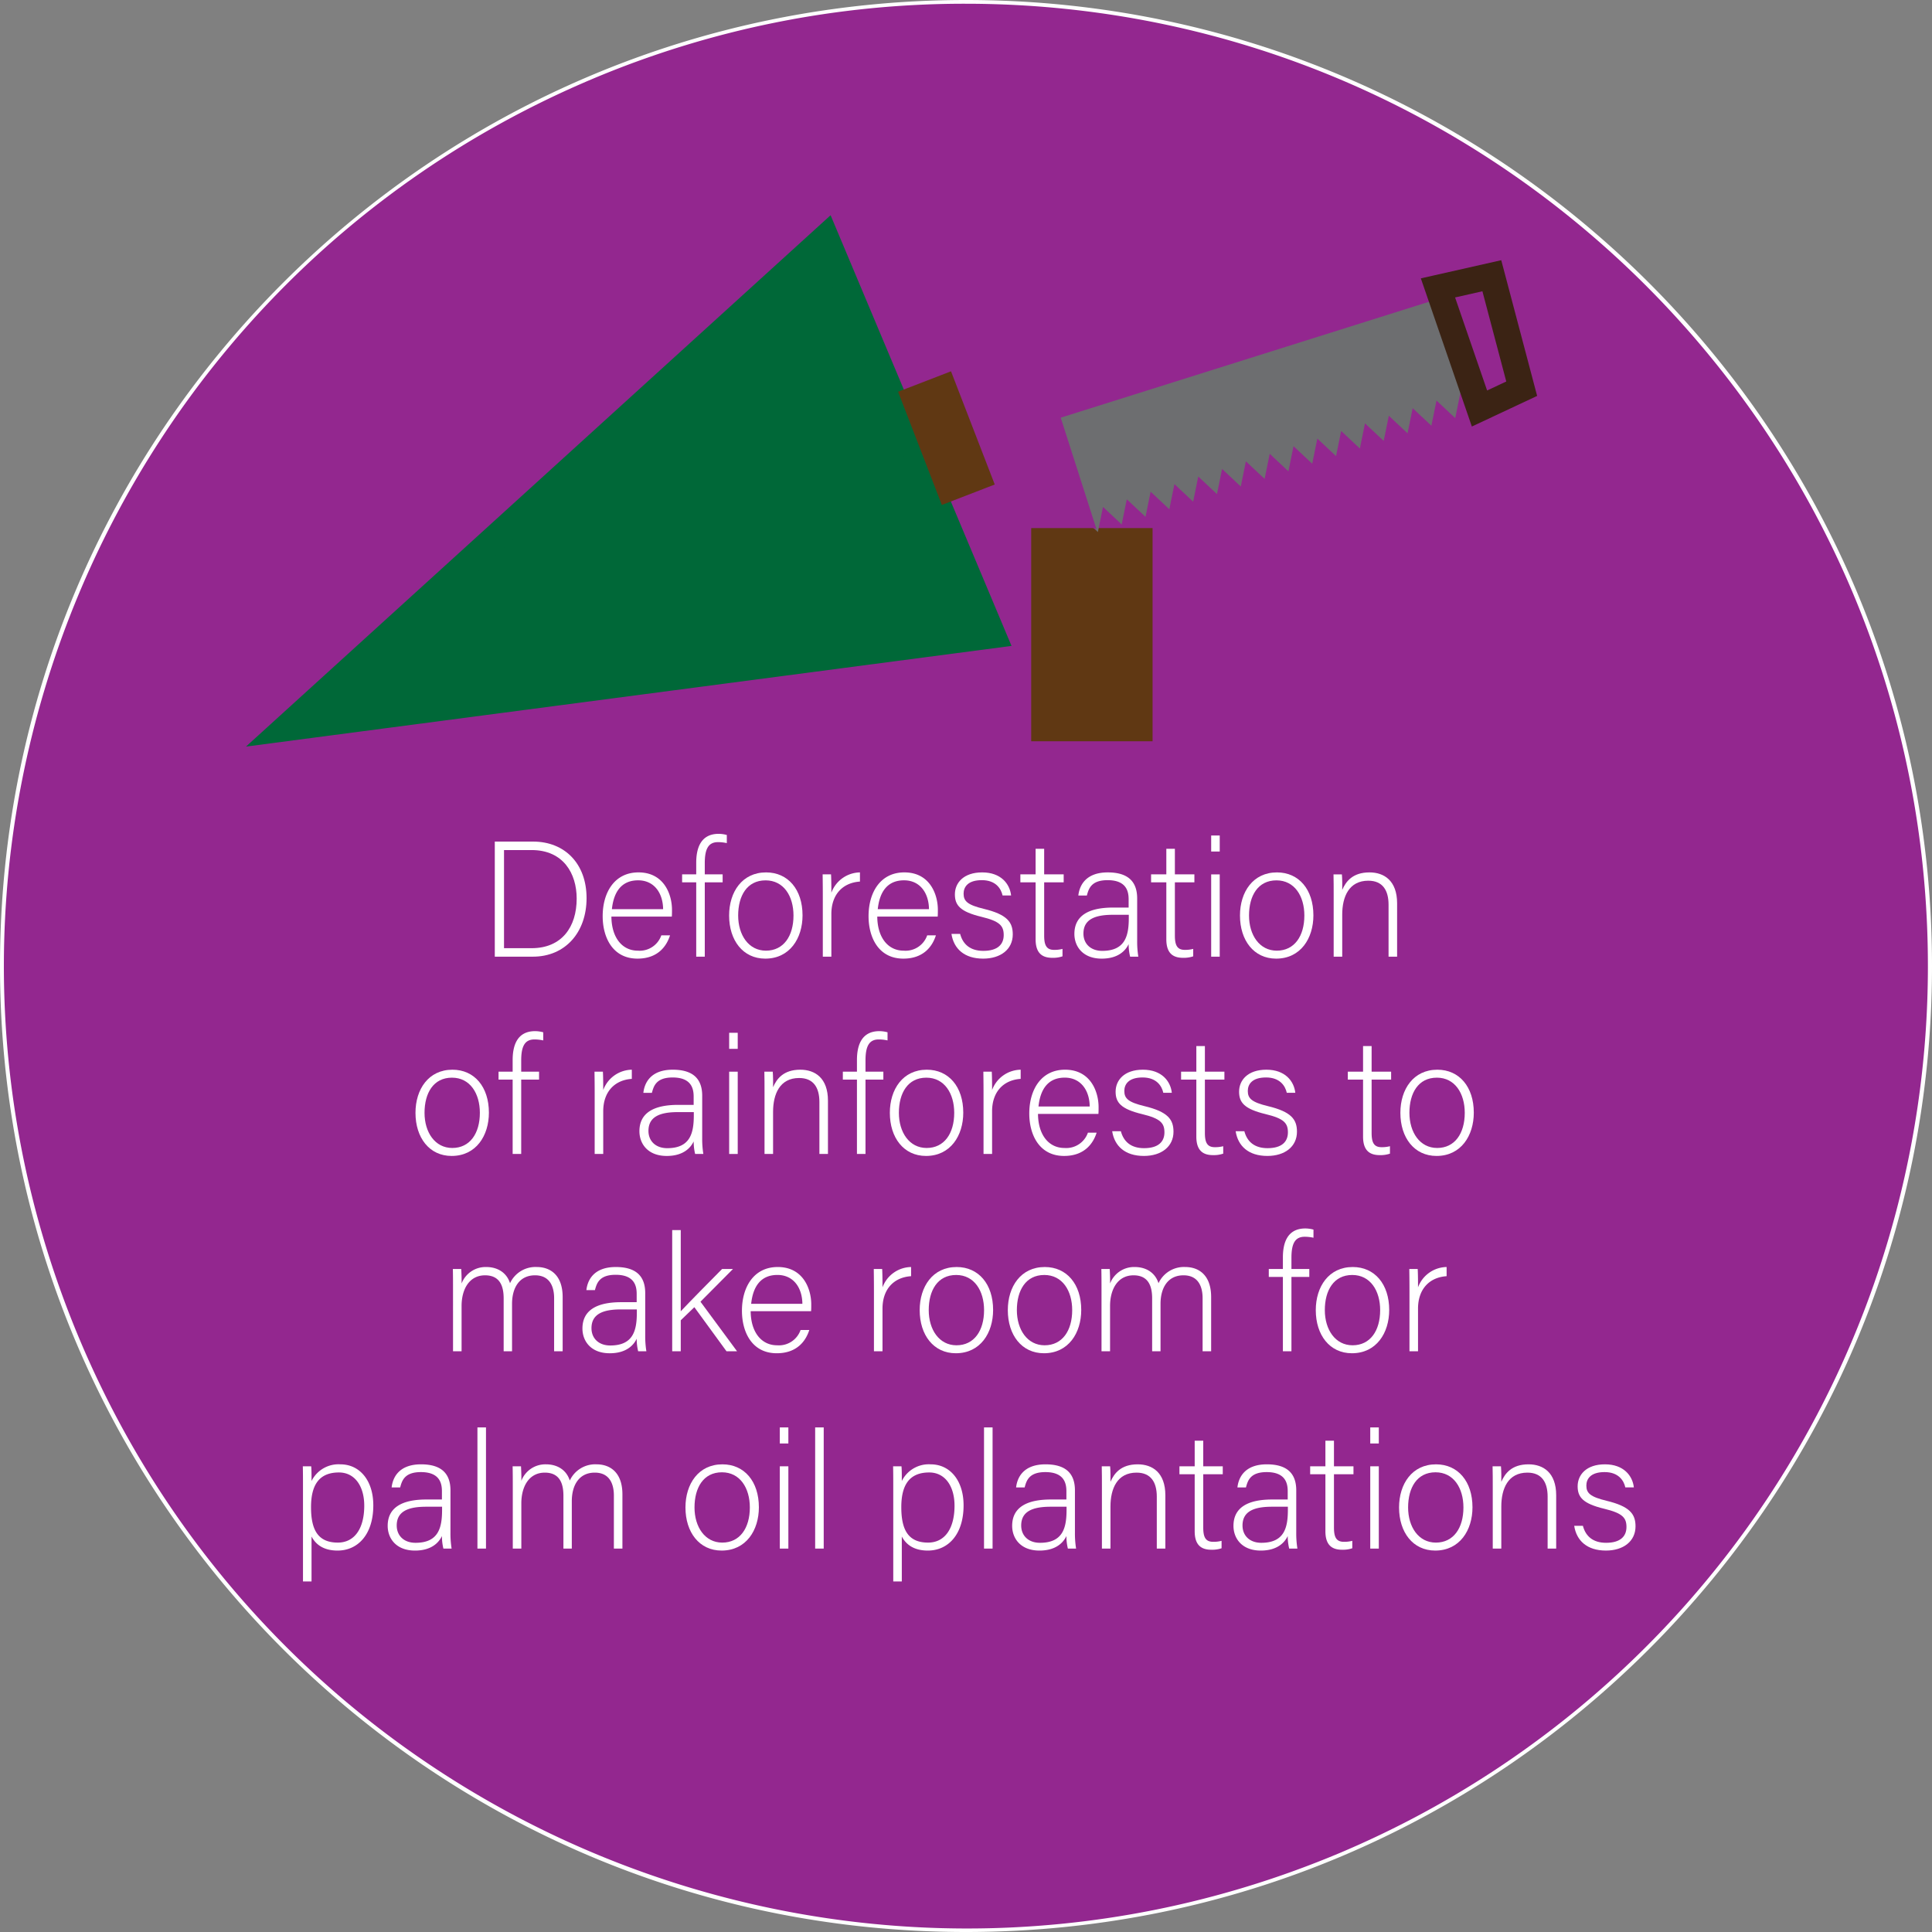 <svg id="Layer_1" data-name="Layer 1" xmlns="http://www.w3.org/2000/svg" viewBox="0 0 517 517"><rect x="0" y="0" width="517" height="517" fill="#808080" stroke="none"/><defs><style>.cls-1{fill:#93278f;}.cls-2{fill:#fff;}.cls-3{fill:#603813;stroke:#603813;}.cls-3,.cls-4,.cls-6,.cls-7{stroke-miterlimit:10;stroke-width:7px;}.cls-4{fill:#006838;stroke:#006838;}.cls-5{fill:#6d6e70;}.cls-6,.cls-7{fill:none;}.cls-6{stroke:#6d6e70;}.cls-7{stroke:#3b2314;}</style></defs><title>nutella2</title><path class="cls-1" d="M258.5,516.5C116.01,516.5.5,400.989.5,258.5A258,258,0,0,1,76.066,76.066c100.755-100.755,264.112-100.755,364.867,0s100.755,264.112,0,364.867A256.313,256.313,0,0,1,258.5,516.5Z"/><path class="cls-2" d="M258.5,1c142.251.091,257.495,115.481,257.404,257.732a257.568,257.568,0,0,1-157.173,237.032C227.653,551.027,76.595,489.566,21.333,358.489-33.873,227.544,27.404,76.628,158.27,21.235A255.888,255.888,0,0,1,258.5,1m0-1C115.734,0,0,115.734,0,258.5S115.734,517,258.5,517,517,401.266,517,258.5,401.266,0,258.5,0Z"/><path class="cls-2" d="M132.405,225.206h10.249c8.458,0,14.31,5.895,14.31,15.131,0,9.189-5.719,15.664-14.358,15.664h-10.2Zm2.468,28.527h7.382c8.091,0,12.064-5.69,12.064-13.267,0-6.737-3.582-12.993-12.063-12.993h-7.383Z"/><path class="cls-2" d="M163.61,245.277c.043,5.616,2.872,9.12,7.073,9.12a6.138,6.138,0,0,0,6.285-4.1h2.333c-.922,2.902-3.258,6.23-8.708,6.23-6.707,0-9.317-5.762-9.317-11.359,0-6.312,3.137-11.717,9.581-11.717,6.799,0,8.967,5.849,8.967,10.019,0,.62,0,1.233-.045,1.807Zm13.838-1.978c-.044-4.32-2.392-7.726-6.678-7.726-4.5,0-6.55,3.145-7.028,7.726Z"/><path class="cls-2" d="M186.309,256V236.106H182.533V233.98h3.775v-3.1c0-3.718,1.083-7.746,6.012-7.746a8.302,8.302,0,0,1,2.174.308v2.174a10.86,10.86,0,0,0-2.354-.261c-2.581,0-3.543,1.823-3.543,5.622V233.98H193.377v2.126h-4.779V256Z"/><path class="cls-2" d="M214.758,244.946c0,6.134-3.404,11.583-9.976,11.583-5.966,0-9.671-4.888-9.671-11.537,0-6.309,3.493-11.54,9.893-11.54C210.875,233.452,214.758,238.032,214.758,244.946Zm-17.227.044c0,5.218,2.797,9.407,7.426,9.407,4.717,0,7.38-3.888,7.38-9.407,0-5.184-2.621-9.408-7.468-9.408C199.897,235.583,197.531,239.719,197.531,244.99Z"/><path class="cls-2" d="M220.182,239.969c0-3.666-.043-5.259-.044-5.989h2.244c.045.7.09,2.126.09,4.909a8.309,8.309,0,0,1,7.649-5.437v2.455c-4.577.299-7.649,3.425-7.649,8.684V256h-2.29Z"/><path class="cls-2" d="M234.756,245.277c.043,5.616,2.872,9.12,7.073,9.12a6.139,6.139,0,0,0,6.286-4.1h2.332c-.921,2.902-3.257,6.23-8.707,6.23-6.707,0-9.317-5.762-9.317-11.359,0-6.312,3.136-11.717,9.58-11.717,6.8,0,8.967,5.849,8.967,10.019,0,.62,0,1.233-.045,1.807Zm13.838-1.978c-.044-4.32-2.392-7.726-6.677-7.726-4.5,0-6.55,3.145-7.029,7.726Z"/><path class="cls-2" d="M256.934,249.91c.742,2.838,2.755,4.539,6.207,4.539,3.882,0,5.45-1.783,5.45-4.224,0-2.486-1.055-3.704-5.947-4.883-5.715-1.375-7.118-3.103-7.118-6.014,0-3.043,2.29-5.875,7.304-5.875,5.015,0,7.391,3.052,7.739,6.176h-2.283c-.392-1.826-1.824-4.1-5.549-4.1-3.79,0-4.881,1.871-4.881,3.616,0,2.005,1.048,3.007,5.391,4.059,6.235,1.502,7.766,3.539,7.766,6.84,0,4-3.248,6.485-7.92,6.485-5.058,0-7.875-2.656-8.488-6.618Z"/><path class="cls-2" d="M273.049,233.98h4.079v-6.85h2.29V233.98h5.22v2.126H279.418V250.342c0,2.449.528,3.841,2.635,3.841a8.318,8.318,0,0,0,2.271-.26v1.988a7.87,7.87,0,0,1-2.762.397c-2.852,0-4.434-1.429-4.434-4.96V236.106h-4.079Z"/><path class="cls-2" d="M304.305,251.782A25.625,25.625,0,0,0,304.613,256H302.416a14.38,14.38,0,0,1-.395-3.363c-.75,1.621-2.678,3.892-7.199,3.892-5.113,0-7.316-3.308-7.316-6.613,0-4.849,3.75-7.053,10.353-7.053h4.161v-2.226c0-2.188-.659-5.106-5.63-5.106-4.406,0-5.064,2.306-5.545,4.107H288.562c.266-2.456,1.783-6.186,7.875-6.185,5.04 0,7.867,2.119,7.867,6.972Zm-2.242-6.985h-4.275c-4.86,0-7.862,1.273-7.862,5.024,0,2.748,1.96,4.629,5.022,4.629,6.243,0,7.115-4.15,7.115-8.865Z"/><path class="cls-2" d="M308.027,233.98h4.08v-6.85h2.289V233.98h5.221v2.126h-5.221V250.342c0,2.449.528,3.841,2.636,3.841a8.311,8.311,0,0,0,2.27-.26v1.988a7.864,7.864,0,0,1-2.761.397c-2.852,0-4.434-1.429-4.434-4.96V236.106h-4.08Z"/><path class="cls-2" d="M324.108,223.574h2.289v4.298H324.108Zm0,10.406h2.289V256H324.108Z"/><path class="cls-2" d="M351.463,244.946c0,6.134-3.404,11.583-9.976,11.583-5.965,0-9.671-4.888-9.671-11.537,0-6.309,3.493-11.54,9.893-11.54C347.581,233.452,351.463,238.032,351.463,244.946Zm-17.226.044c0,5.218,2.796,9.407,7.426,9.407,4.716,0,7.38-3.888,7.38-9.407,0-5.184-2.621-9.408-7.468-9.408C336.604,235.583,334.237,239.719,334.237,244.99Z"/><path class="cls-2" d="M356.889,239.529c0-1.936,0-3.79-.044-5.549h2.242c.089.702.134,3.534.091,4.153.964-2.227,2.77-4.681,7.29-4.681,3.931,0,7.396,2.219,7.396,8.285V256H371.575V242.097c0-3.887-1.611-6.424-5.417-6.424-5.182,0-6.98,4.294-6.98,9.074V256h-2.289Z"/><path class="cls-2" d="M130.829,297.746c0,6.134-3.404,11.582-9.976,11.582-5.965,0-9.671-4.889-9.671-11.537,0-6.309,3.493-11.539,9.893-11.539C126.947,286.252,130.829,290.832,130.829,297.746Zm-17.226.044c0,5.218,2.796,9.407,7.426,9.407,4.716,0,7.38-3.888,7.38-9.406,0-5.184-2.621-9.409-7.468-9.409C115.97,288.382,113.604,292.52,113.604,297.79Z"/><path class="cls-2" d="M137.184,308.8V288.906h-3.774v-2.126h3.774v-3.101c0-3.719,1.084-7.746,6.013-7.746a8.315,8.315,0,0,1,2.173.308V278.415a10.883,10.883,0,0,0-2.354-.26c-2.58,0-3.543,1.822-3.543,5.621v3.004H144.252v2.126h-4.779V308.8Z"/><path class="cls-2" d="M159.134,292.769c0-3.665-.044-5.259-.044-5.988H161.333c.045.699.09,2.126.09,4.908a8.312,8.312,0,0,1,7.649-5.437V288.707c-4.576.299-7.649,3.426-7.649,8.684V308.8h-2.289Z"/><path class="cls-2" d="M187.905,304.582a25.66,25.66,0,0,0,.308,4.218h-2.197a14.349,14.349,0,0,1-.394-3.363c-.75,1.621-2.678,3.892-7.2,3.892-5.112,0-7.315-3.308-7.315-6.613,0-4.848,3.75-7.053,10.353-7.053h4.16v-2.226c0-2.188-.658-5.106-5.63-5.106-4.406,0-5.064,2.306-5.544,4.107h-2.283c.266-2.456,1.784-6.187,7.876-6.186,5.04.001,7.867,2.119,7.867,6.972Zm-2.243-6.985H181.388c-4.861,0-7.862,1.273-7.862,5.023,0,2.748,1.959,4.63,5.021,4.63,6.244,0,7.115-4.15,7.115-8.865Z"/><path class="cls-2" d="M195.124,276.374h2.29v4.298h-2.29Zm0,10.406h2.29V308.8h-2.29Z"/><path class="cls-2" d="M204.585,292.329c0-1.937,0-3.791-.044-5.549h2.242c.089.701.134,3.534.091,4.152.964-2.227,2.77-4.681,7.29-4.681,3.931,0,7.396,2.22,7.396,8.285V308.8h-2.289V294.896c0-3.888-1.611-6.425-5.417-6.425-5.182,0-6.98,4.295-6.98,9.074v11.254H204.585Z"/><path class="cls-2" d="M229.318,308.8V288.906H225.543v-2.126h3.775v-3.101c0-3.719,1.083-7.746,6.012-7.746a8.323,8.323,0,0,1,2.174.308V278.415a10.889,10.889,0,0,0-2.354-.26c-2.581,0-3.543,1.822-3.543,5.621v3.004h4.779v2.126h-4.779V308.8Z"/><path class="cls-2" d="M257.768,297.746c0,6.134-3.404,11.582-9.976,11.582-5.966,0-9.671-4.889-9.671-11.537,0-6.309,3.493-11.539,9.893-11.539C253.885,286.252,257.768,290.832,257.768,297.746ZM240.541,297.79c0,5.218,2.797,9.407,7.426,9.407,4.717,0,7.38-3.888,7.38-9.406,0-5.184-2.621-9.409-7.468-9.409C242.907,288.382,240.541,292.52,240.541,297.79Z"/><path class="cls-2" d="M263.191,292.769c0-3.665-.043-5.259-.044-5.988h2.244c.045.699.09,2.126.09,4.908a8.311,8.311,0,0,1,7.649-5.437V288.707c-4.577.299-7.649,3.426-7.649,8.684V308.8h-2.29Z"/><path class="cls-2" d="M277.766,298.077c.043,5.615,2.872,9.12,7.073,9.12a6.139,6.139,0,0,0,6.286-4.1h2.332c-.921,2.902-3.257,6.23-8.707,6.23-6.707,0-9.317-5.762-9.317-11.359,0-6.311,3.136-11.717,9.58-11.717,6.8,0,8.967,5.849,8.967,10.019,0,.619,0,1.233-.045,1.807Zm13.838-1.979c-.044-4.319-2.392-7.726-6.677-7.726-4.5,0-6.55,3.145-7.029,7.726Z"/><path class="cls-2" d="M299.943,302.71c.742,2.838,2.755,4.539,6.207,4.539,3.882,0,5.45-1.783,5.45-4.225,0-2.485-1.055-3.703-5.947-4.883-5.715-1.374-7.118-3.104-7.118-6.015,0-3.043,2.29-5.875,7.304-5.875,5.015,0,7.391,3.052,7.739,6.176h-2.283c-.392-1.826-1.824-4.1-5.549-4.1-3.79,0-4.881,1.871-4.881,3.615,0,2.005,1.048,3.008,5.391,4.06,6.235,1.502,7.766,3.539,7.766,6.84,0,4-3.248,6.485-7.92,6.485-5.058,0-7.875-2.656-8.488-6.618Z"/><path class="cls-2" d="M316.058,286.78h4.08v-6.851h2.289v6.851h5.221v2.126h-5.221V303.142c0,2.448.528,3.841,2.636,3.841a8.311,8.311,0,0,0,2.27-.26v1.988a7.864,7.864,0,0,1-2.761.396c-2.852,0-4.434-1.429-4.434-4.959V288.906h-4.08Z"/><path class="cls-2" d="M332.986,302.71c.743,2.838,2.755,4.539,6.207,4.539,3.883,0,5.45-1.783,5.45-4.225,0-2.485-1.054-3.703-5.946-4.883-5.715-1.374-7.119-3.104-7.119-6.015,0-3.043,2.29-5.875,7.304-5.875,5.016,0,7.391,3.052,7.739,6.176h-2.282c-.393-1.826-1.825-4.1-5.549-4.1-3.791,0-4.882,1.871-4.882,3.615,0,2.005,1.049,3.008,5.392,4.06,6.234,1.502,7.765,3.539,7.765,6.84,0,4-3.248,6.485-7.919,6.485-5.058,0-7.875-2.656-8.489-6.618Z"/><path class="cls-2" d="M360.673,286.78h4.08v-6.851H367.042v6.851h5.221v2.126H367.042V303.142c0,2.448.528,3.841,2.636,3.841a8.312,8.312,0,0,0,2.27-.26v1.988a7.864,7.864,0,0,1-2.761.396c-2.852,0-4.434-1.429-4.434-4.959V288.906h-4.08Z"/><path class="cls-2" d="M394.385,297.746c0,6.134-3.404,11.582-9.976,11.582-5.965,0-9.671-4.889-9.671-11.537,0-6.309,3.493-11.539,9.893-11.539C390.503,286.252,394.385,290.832,394.385,297.746Zm-17.226.044c0,5.218,2.796,9.407,7.426,9.407,4.716,0,7.38-3.888,7.38-9.406,0-5.184-2.621-9.409-7.468-9.409C379.525,288.382,377.159,292.52,377.159,297.79Z"/><path class="cls-2" d="M121.228,345.261c0-1.895,0-3.96-.044-5.681h2.24c.045.743.134,2.622.092,3.89a6.88,6.88,0,0,1,6.595-4.418c3.085,0,5.492,1.543,6.37,4.337a7.493,7.493,0,0,1,7.17-4.337c3.401,0,6.915,1.947,6.915,8.06v14.488h-2.285V347.387c0-2.93-1.05-6.116-5.109-6.116-4.234,0-6.151,3.396-6.151,7.647v12.682h-2.244v-14.165c0-3.194-.959-6.163-4.979-6.163-4.231,0-6.281,3.737-6.281,8.213v12.115h-2.288Z"/><path class="cls-2" d="M172.659,357.382a25.63,25.63,0,0,0,.309,4.218h-2.197a14.385,14.385,0,0,1-.395-3.363c-.75,1.621-2.678,3.892-7.199,3.892-5.113,0-7.316-3.308-7.316-6.613,0-4.848,3.75-7.053,10.353-7.053H170.374v-2.226c0-2.188-.659-5.106-5.63-5.106-4.406,0-5.064,2.306-5.545,4.106H156.917c.266-2.455,1.783-6.186,7.875-6.185,5.04.001,7.867,2.119,7.867,6.972Zm-2.242-6.985H166.142c-4.86,0-7.862,1.273-7.862,5.023,0,2.748,1.96,4.63,5.022,4.63,6.243,0,7.115-4.15,7.115-8.865Z"/><path class="cls-2" d="M182.168,350.896c2.017-2.159,8.109-8.349,11.062-11.315h2.912l-8.696,8.754,9.789,13.266h-2.824l-8.606-11.801-3.637,3.506v8.295h-2.289V329.174H182.168Z"/><path class="cls-2" d="M200.878,350.877c.043,5.615,2.872,9.12,7.073,9.12a6.138,6.138,0,0,0,6.285-4.1h2.333c-.922,2.902-3.258,6.23-8.708,6.23-6.707,0-9.317-5.762-9.317-11.359,0-6.311,3.137-11.717,9.581-11.717,6.799,0,8.967,5.849,8.967,10.019,0,.619,0,1.233-.045,1.807Zm13.838-1.979c-.044-4.319-2.392-7.726-6.678-7.726-4.5,0-6.55,3.145-7.028,7.726Z"/><path class="cls-2" d="M233.866,345.568c0-3.665-.043-5.259-.044-5.988h2.244c.045.699.09,2.126.09,4.908a8.311,8.311,0,0,1,7.649-5.437v2.455c-4.577.299-7.649,3.425-7.649,8.684v11.409h-2.29Z"/><path class="cls-2" d="M265.754,350.546c0,6.134-3.404,11.582-9.976,11.582-5.966,0-9.671-4.889-9.671-11.537,0-6.309,3.493-11.539,9.893-11.539C261.871,339.052,265.754,343.632,265.754,350.546Zm-17.227.044c0,5.218,2.797,9.407,7.426,9.407,4.717,0,7.38-3.888,7.38-9.406,0-5.184-2.621-9.409-7.468-9.409C250.894,341.182,248.527,345.319,248.527,350.59Z"/><path class="cls-2" d="M289.337,350.546c0,6.134-3.404,11.582-9.976,11.582-5.965,0-9.671-4.889-9.671-11.537,0-6.309,3.493-11.539,9.893-11.539C285.455,339.052,289.337,343.632,289.337,350.546Zm-17.226.044c0,5.218,2.796,9.407,7.426,9.407,4.716,0,7.38-3.888,7.38-9.406,0-5.184-2.621-9.409-7.468-9.409C274.478,341.182,272.111,345.319,272.111,350.59Z"/><path class="cls-2" d="M294.762,345.261c0-1.895,0-3.96-.044-5.681H296.958c.045.743.134,2.622.092,3.89a6.88,6.88,0,0,1,6.595-4.418c3.085,0,5.492,1.543,6.37,4.337a7.493,7.493,0,0,1,7.17-4.337c3.401,0,6.915,1.947,6.915,8.06v14.488h-2.285V347.387c0-2.93-1.05-6.116-5.109-6.116-4.234,0-6.151,3.396-6.151,7.647v12.682h-2.244v-14.165c0-3.194-.959-6.163-4.979-6.163-4.231,0-6.281,3.737-6.281,8.213v12.115h-2.288Z"/><path class="cls-2" d="M343.299,361.6V341.706h-3.774v-2.126h3.774v-3.101c0-3.719,1.084-7.746,6.013-7.746a8.315,8.315,0,0,1,2.173.308v2.174a10.883,10.883,0,0,0-2.354-.26c-2.58,0-3.543,1.822-3.543,5.621v3.004h4.779v2.126h-4.779v19.894Z"/><path class="cls-2" d="M371.748,350.546c0,6.134-3.404,11.582-9.976,11.582-5.966,0-9.671-4.889-9.671-11.537,0-6.309,3.493-11.539,9.893-11.539C367.865,339.052,371.748,343.632,371.748,350.546Zm-17.227.044c0,5.218,2.797,9.407,7.426,9.407,4.717,0,7.38-3.888,7.38-9.406,0-5.184-2.621-9.409-7.468-9.409C356.888,341.182,354.521,345.319,354.521,350.59Z"/><path class="cls-2" d="M377.173,345.568c0-3.665-.044-5.259-.044-5.988h2.243c.045.699.09,2.126.09,4.908a8.312,8.312,0,0,1,7.649-5.437v2.455c-4.576.299-7.649,3.425-7.649,8.684v11.409h-2.289Z"/><path class="cls-2" d="M83.366,411.171v12.029H81.078V397.795c0-1.805,0-3.739-.044-5.414h2.241c.089.831.091,2.152.091,3.936a8.063,8.063,0,0,1,7.721-4.464c5.191,0,8.808,4.354,8.808,10.966,0,7.924-4.229,12.11-9.558,12.11C86.479,414.929,84.462,413.223,83.366,411.171Zm14.107-8.261c0-5.085-2.447-8.882-6.774-8.882-5.287,0-7.468,3.322-7.468,9.276,0,5.863,1.705,9.491,7.16,9.491C94.941,412.796,97.474,408.951,97.474,402.91Z"/><path class="cls-2" d="M120.542,410.183a25.66,25.66,0,0,0,.308,4.218h-2.197a14.35,14.35,0,0,1-.394-3.363c-.75,1.621-2.678,3.892-7.2,3.892-5.112,0-7.315-3.308-7.315-6.613,0-4.848,3.75-7.053,10.353-7.053h4.16v-2.226c0-2.188-.658-5.106-5.63-5.106-4.406,0-5.064,2.306-5.544,4.106h-2.283c.266-2.455,1.784-6.186,7.876-6.185,5.04.001,7.867,2.119,7.867,6.972Zm-2.243-6.985h-4.274c-4.861,0-7.862,1.273-7.862,5.023,0,2.748,1.959,4.63,5.021,4.63,6.244,0,7.115-4.15,7.115-8.865Z"/><path class="cls-2" d="M127.761,414.4V381.975h2.289v32.426Z"/><path class="cls-2" d="M137.221,398.062c0-1.895,0-3.96-.044-5.681H139.417c.045.743.134,2.622.091,3.89a6.881,6.881,0,0,1,6.596-4.418c3.084,0,5.491,1.543,6.37,4.337a7.49,7.49,0,0,1,7.169-4.337c3.401,0,6.916,1.947,6.916,8.06v14.488h-2.286V400.188c0-2.93-1.05-6.116-5.109-6.116-4.234,0-6.151,3.396-6.151,7.647v12.682h-2.243v-14.165c0-3.194-.96-6.163-4.979-6.163-4.232,0-6.282,3.737-6.282,8.213v12.115H137.221Z"/><path class="cls-2" d="M203.075,403.347c0,6.134-3.404,11.582-9.976,11.582-5.965,0-9.671-4.889-9.671-11.537,0-6.309,3.493-11.539,9.893-11.539C199.193,391.853,203.075,396.433,203.075,403.347Zm-17.226.044c0,5.218,2.796,9.407,7.426,9.407,4.716,0,7.38-3.888,7.38-9.406,0-5.184-2.621-9.409-7.468-9.409C188.216,393.982,185.85,398.12,185.85,403.391Z"/><path class="cls-2" d="M208.676,381.975h2.289v4.298h-2.289Zm0,10.406h2.289v22.02h-2.289Z"/><path class="cls-2" d="M218.136,414.4V381.975h2.289v32.426Z"/><path class="cls-2" d="M241.323,411.171v12.029h-2.288V397.795c0-1.805,0-3.739-.044-5.414h2.241c.089.831.091,2.152.091,3.936a8.063,8.063,0,0,1,7.721-4.464c5.191,0,8.808,4.354,8.808,10.966,0,7.924-4.229,12.11-9.558,12.11C244.436,414.929,242.419,413.223,241.323,411.171Zm14.107-8.261c0-5.085-2.447-8.882-6.774-8.882-5.287,0-7.468,3.322-7.468,9.276,0,5.863,1.705,9.491,7.16,9.491C252.898,412.796,255.431,408.951,255.431,402.91Z"/><path class="cls-2" d="M263.322,414.4V381.975h2.29v32.426Z"/><path class="cls-2" d="M287.651,410.183a25.662,25.662,0,0,0,.308,4.218h-2.197a14.35,14.35,0,0,1-.394-3.363c-.75,1.621-2.678,3.892-7.2,3.892-5.112,0-7.315-3.308-7.315-6.613,0-4.848,3.75-7.053,10.353-7.053h4.16v-2.226c0-2.188-.658-5.106-5.63-5.106-4.406,0-5.064,2.306-5.544,4.106H271.908c.266-2.455,1.784-6.186,7.876-6.185,5.04.001,7.867,2.119,7.867,6.972Zm-2.243-6.985h-4.274c-4.861,0-7.862,1.273-7.862,5.023,0,2.748,1.959,4.63,5.021,4.63,6.244,0,7.115-4.15,7.115-8.865Z"/><path class="cls-2" d="M294.871,397.93c0-1.937,0-3.791-.044-5.549h2.242c.089.701.134,3.534.091,4.152.964-2.227,2.77-4.681,7.29-4.681,3.931,0,7.396,2.22,7.396,8.285v14.263h-2.289V400.497c0-3.888-1.611-6.425-5.417-6.425-5.182,0-6.98,4.295-6.98,9.074v11.254h-2.289Z"/><path class="cls-2" d="M315.617,392.381h4.08v-6.851h2.289v6.851h5.221v2.126h-5.221v14.235c0,2.448.528,3.841,2.636,3.841a8.311,8.311,0,0,0,2.27-.26v1.988a7.864,7.864,0,0,1-2.761.396c-2.852,0-4.434-1.429-4.434-4.959V394.507h-4.08Z"/><path class="cls-2" d="M346.874,410.183a25.629,25.629,0,0,0,.309,4.218h-2.197a14.385,14.385,0,0,1-.395-3.363c-.75,1.621-2.678,3.892-7.199,3.892-5.113,0-7.316-3.308-7.316-6.613,0-4.848,3.75-7.053,10.353-7.053h4.161v-2.226c0-2.188-.659-5.106-5.63-5.106-4.406,0-5.064,2.306-5.545,4.106h-2.282c.266-2.455,1.783-6.186,7.875-6.185,5.04.001,7.867,2.119,7.867,6.972Zm-2.242-6.985h-4.275c-4.86,0-7.862,1.273-7.862,5.023,0,2.748,1.96,4.63,5.022,4.63,6.243,0,7.115-4.15,7.115-8.865Z"/><path class="cls-2" d="M350.597,392.381h4.08v-6.851h2.289v6.851h5.221v2.126h-5.221v14.235c0,2.448.528,3.841,2.636,3.841a8.311,8.311,0,0,0,2.27-.26v1.988a7.864,7.864,0,0,1-2.761.396c-2.852,0-4.434-1.429-4.434-4.959V394.507h-4.08Z"/><path class="cls-2" d="M366.677,381.975h2.29v4.298h-2.29Zm0,10.406h2.29v22.02h-2.29Z"/><path class="cls-2" d="M394.032,403.347c0,6.134-3.404,11.582-9.976,11.582-5.965,0-9.671-4.889-9.671-11.537,0-6.309,3.493-11.539,9.893-11.539C390.15,391.853,394.032,396.433,394.032,403.347Zm-17.226.044c0,5.218,2.796,9.407,7.426,9.407,4.716,0,7.38-3.888,7.38-9.406,0-5.184-2.621-9.409-7.468-9.409C379.173,393.982,376.807,398.12,376.807,403.391Z"/><path class="cls-2" d="M399.458,397.93c0-1.937,0-3.791-.045-5.549h2.242c.089.701.134,3.534.092,4.152.964-2.227,2.769-4.681,7.29-4.681,3.931,0,7.396,2.22,7.396,8.285v14.263h-2.29V400.497c0-3.888-1.611-6.425-5.417-6.425-5.182,0-6.979,4.295-6.979,9.074v11.254H399.458Z"/><path class="cls-2" d="M423.582,408.311c.742,2.838,2.755,4.539,6.207,4.539,3.882,0,5.45-1.783,5.45-4.225,0-2.485-1.055-3.703-5.947-4.883-5.715-1.374-7.118-3.104-7.118-6.015,0-3.043,2.29-5.875,7.304-5.875,5.015,0,7.391,3.052,7.739,6.176h-2.283c-.392-1.826-1.824-4.1-5.549-4.1-3.79,0-4.881,1.871-4.881,3.615,0,2.005,1.048,3.008,5.391,4.06,6.235,1.502,7.766,3.539,7.766,6.84,0,4-3.248,6.485-7.92,6.485-5.058,0-7.875-2.655-8.488-6.618Z"/><rect class="cls-3" x="279.447" y="144.814" width="25.479" height="50.044"/><polygon class="cls-4" points="76.447 194.858 265.677 169.972 220.955 63.515 76.447 194.858"/><rect class="cls-3" x="240.521" y="113.153" width="25.479" height="8.179" transform="translate(271.368 -161.252) rotate(68.879)"/><polyline class="cls-5" points="286.603 130.824 291.61 135.525 292.972 128.793 297.98 133.494 299.346 126.762 304.355 131.463 305.718 124.731 310.727 129.432 312.092 122.699 317.101 127.4 318.465 120.668 323.476 125.368 324.84 118.636 329.85 123.336 331.216 116.603 336.226 121.304 337.589 114.572 342.594 119.274 343.957 112.542 348.968 117.243 350.331 110.511 355.341 115.211 356.706 108.478 361.718 113.178 363.084 106.445 368.096 111.145 369.465 104.412 374.478 109.111 375.843 102.379 380.856 107.078 382.226 100.344 387.24 105.043 388.615 98.308 393.635 103.005"/><polyline class="cls-6" points="286.603 130.824 291.61 135.525 292.972 128.793 297.98 133.494 299.346 126.762 304.355 131.463 305.718 124.731 310.727 129.432 312.092 122.699 317.101 127.4 318.465 120.668 323.476 125.368 324.84 118.636 329.85 123.336 331.216 116.603 336.226 121.304 337.589 114.572 342.594 119.274 343.957 112.542 348.968 117.243 350.331 110.511 355.341 115.211 356.706 108.478 361.718 113.178 363.084 106.445 368.096 111.145 369.465 104.412 374.478 109.111 375.843 102.379 380.856 107.078 382.226 100.344 387.24 105.043 388.615 98.308 393.635 103.005"/><polygon class="cls-5" points="289.074 131.002 281.67 112.453 383.958 80.266 393.486 102.354 289.074 131.002"/><polygon class="cls-7" points="384.796 77.043 395.907 109.315 407.206 104.017 399.212 73.786 384.796 77.043"/><polygon class="cls-1" points="293.435 141.672 280.506 101.346 270.45 104.63 281.224 136.644 293.435 141.672"/></svg>